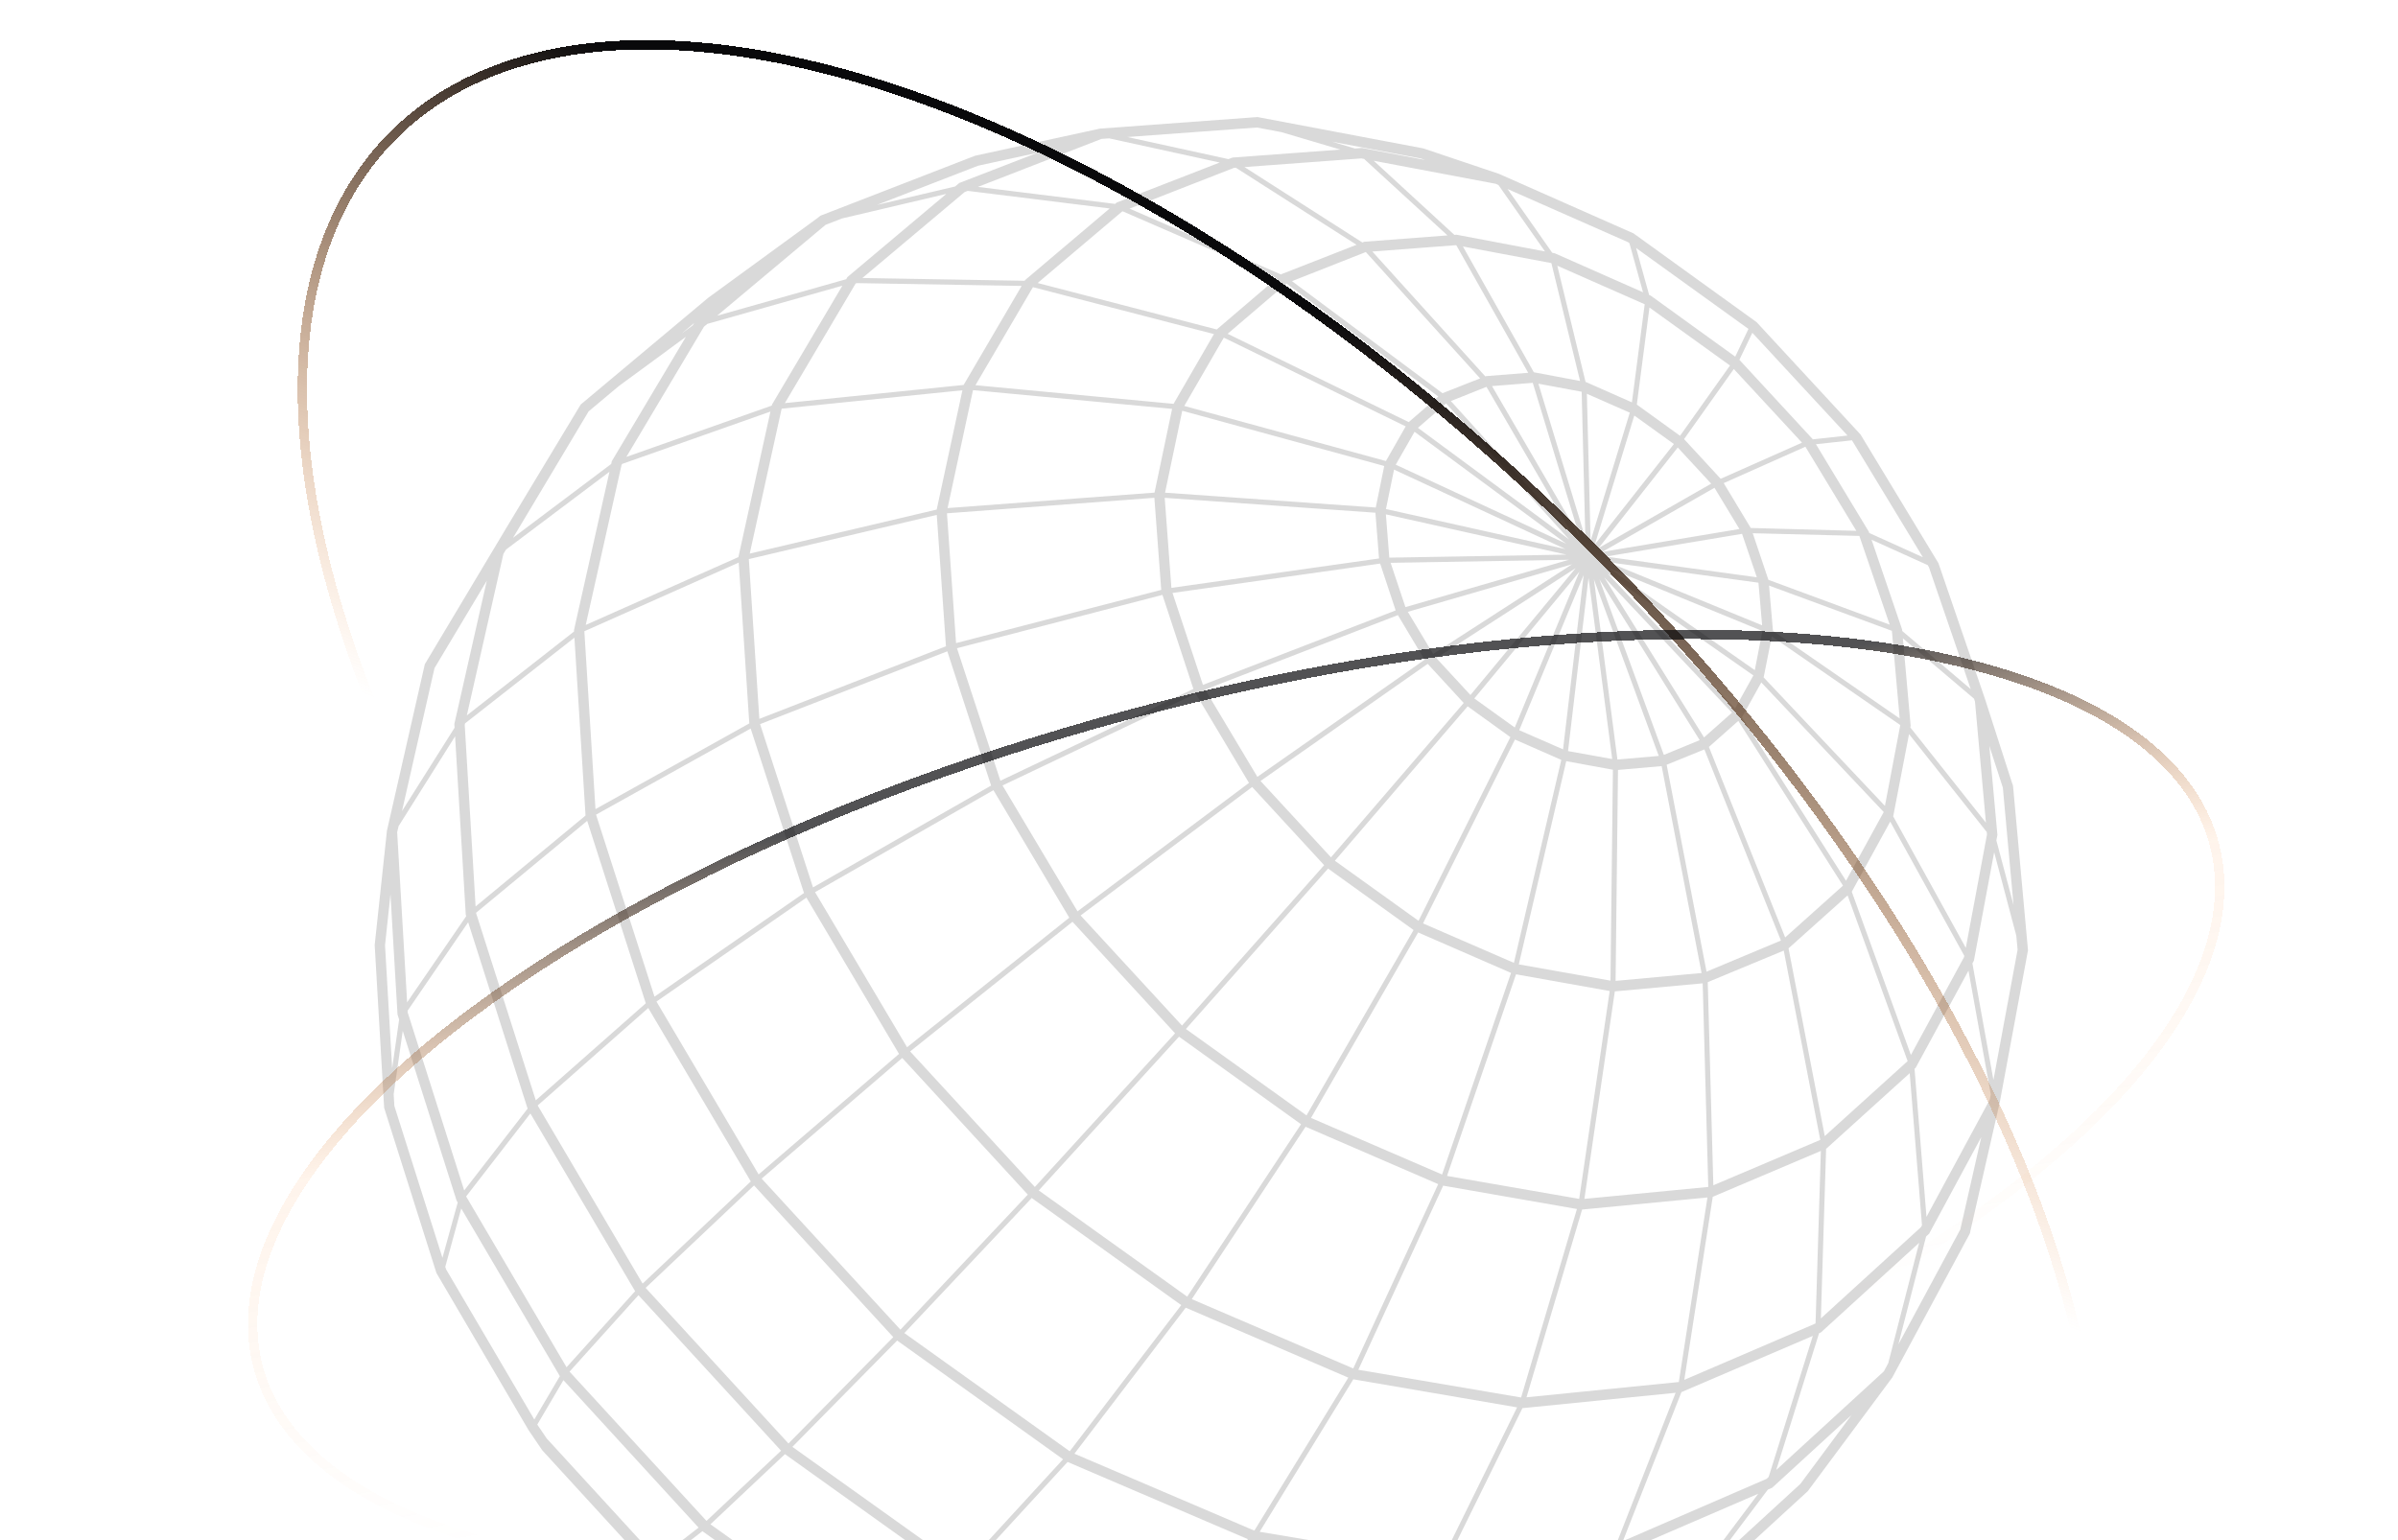 <svg width="512" height="329" viewBox="0 0 512 329" fill="none" xmlns="http://www.w3.org/2000/svg">
<path d="M84.863 216.514L84.871 216.652L85.217 217.751L83.731 228.163L82.208 201.889L83.37 190.99L84.863 216.514ZM204.822 39.079L203.942 39.822L187.259 43.758L187.736 43.569L208.82 35.398L221.497 32.633L204.822 39.079ZM290.796 31.599L289.295 31.716L284.395 30.261L303.336 33.84L304.267 34.161L290.796 31.599ZM224.015 368.803L224.795 369.13L256.132 374.289L241.78 375.766L211.785 370.84L224.015 368.803ZM206.994 370.055L174.365 356.201L185.405 352.337L185.499 352.403L222.118 367.995L208.387 370.28L206.994 370.055ZM114.714 304.257L120.299 294.769L149.154 326.267L140.56 332.903L139.709 332.299L116.742 307.24L114.714 304.257ZM98.479 258.104L119.534 293.917L114.079 303.173L95.239 271.092L95.073 270.561L98.479 258.104ZM97.447 256.293L97.483 256.409L97.729 256.824L94.467 268.64L84.2 236.203L84.055 233.693L85.989 220.167L97.447 256.293ZM147.906 69.493L145.525 71.247L148.202 68.999L147.906 69.493ZM235.185 29.664L236.809 29.548L260.418 34.714L238.432 43.256L238.086 43.547L208.798 39.916L235.185 29.664ZM387.066 93.832L371.379 76.85L374.143 71.072L394.469 93.024L387.066 93.832ZM420.77 147.173L406.151 134.767L406.122 134.44L399.599 115.275L411.577 120.688L411.844 121.132L417.523 137.7L420.77 147.173ZM427.632 168.223L429.912 193.296L426.246 179.493L426.441 178.482L426.47 178.329L424.745 159.302L427.632 168.223ZM425.618 230.659L421.13 205.76L421.448 205.178L425.777 182.011L430.503 199.837L430.778 202.857L425.618 230.659ZM333.259 355.561L313.07 364.365L324.702 357.409L325.777 357.299L325.943 357.278L342.834 349.922L333.259 355.561ZM267.879 373.067L286.445 361.309L287 361.403L322.082 357.685L305.082 367.85L301.301 369.494L267.879 373.067ZM97.166 157.265L99.439 195.224L99.446 195.363L99.547 195.661L86.927 214.069L84.798 177.747L85.094 176.459L97.166 157.265ZM103.934 124.028L97.043 154.471L97.007 154.624L97.058 155.424L85.83 173.229L92.772 142.691L103.934 124.028ZM164.913 86.265L164.826 86.418L164.776 86.629L133.734 97.586L150.308 69.77L151.023 69.173L179.856 61.017L164.913 86.265ZM218.135 61.068L205.746 82.219L167.575 86.097L182.649 60.617L182.836 60.464L218.135 61.068ZM291.293 51.63L290.889 51.791L265.707 35.681L290.673 33.833L291.257 33.95L309.051 50.277L291.293 51.63ZM350.808 62.428L331.982 54.104L331.426 53.995L321.88 40.367L347.597 51.718L347.9 51.944L350.808 62.428ZM370.491 76.173L352.474 63.163L352.114 63.003L349.328 52.969L373.313 70.25L370.491 76.173ZM410.134 262.106L388.776 281.584L389.894 245.328L389.974 245.299L407.746 229.204L410.365 261.677L410.134 262.106ZM377.173 315.855L346.507 329.148L359.004 297.323L387.058 285.317L377.628 315.44L377.173 315.855ZM112.622 236.698L112.65 236.778L99.114 254.255L87.05 216.245L87.028 215.859L99.958 196.971L112.622 236.698ZM122.579 134.454L122.55 134.614L122.565 134.876L99.677 152.79L107.484 118.294L108.04 117.377L130.127 100.759L122.579 134.454ZM157.683 118.862L157.654 118.985L125.061 133.472L132.702 99.325L132.847 99.078L164.494 87.902L157.683 118.862ZM424.247 178.22L419.723 202.435L404.21 174.335L404.231 174.298L407.601 156.792L424.197 177.704L424.247 178.22ZM395.371 190.444L395.392 190.422L403.582 175.477L419.399 204.138L419.348 204.421L407.998 225.318L395.371 190.444ZM407.277 226.65L389.606 242.643L381.871 202.544L394.483 191.237L407.298 226.613L407.277 226.65ZM387.564 282.698L359.618 294.703L365.693 255.609L388.776 245.808L387.643 282.618L387.564 282.698ZM344.97 329.81L308.914 333.543L325.055 300.75L357.763 297.468L345.107 329.752L344.97 329.81ZM325.38 355.109L288.761 358.98L307.521 335.879L307.666 335.908L343.549 332.19L326.022 354.826L325.38 355.109ZM167.597 310.572L203.891 336.526L186.559 350.445L151.687 325.554L167.597 310.572ZM136.318 276.622L166.767 309.838L150.842 324.834L121.605 292.95L136.318 276.622ZM113.242 237.804L135.603 275.771L120.963 292.011L99.525 255.529L113.242 237.804ZM125.018 174.182L101.546 193.602L99.222 154.813L99.294 154.5L122.644 136.193L125.018 174.182ZM250.259 87.327L246.506 105.212L202.318 108.515L207.744 83.325L250.259 87.327ZM250.569 86.25L208.271 82.27L220.545 61.33L259.191 71.349L250.569 86.25ZM351.161 64.982L348.434 85.937L338.671 81.615L338.541 81.594L332.502 56.753L351.161 64.982ZM367.382 102.258L359.567 93.781L370.188 78.814L384.749 94.545L367.382 102.258ZM373.803 112.764L368.031 103.182L385.471 95.411L396.352 113.375L373.803 112.764ZM377.577 123.839L374.229 113.885L396.994 114.46L403.474 133.414L377.577 123.839ZM405.725 154.886L402.456 172.123L376.56 144.677L378.299 135.917L405.725 154.849V154.886ZM365.816 253.149L364.625 209.762L380.853 203.024L388.646 243.458L365.816 253.149ZM358.449 295.169L325.928 298.429L337.798 258.33L364.56 255.754L358.449 295.169ZM307.644 333.652L268.954 327.155L288.948 294.587L323.915 300.582L307.644 333.652ZM125.371 175.317L137.883 214.281L114.397 235.003L101.632 194.962L125.371 175.317ZM160.28 155.599L171.659 190.728L139.745 212.862L127.262 173.993L160.28 155.599ZM202.261 139.104L211.612 167.779L173.586 189.527L162.286 154.653L202.261 139.104ZM307.99 83.98L275.852 60.049L291.618 53.828L316.021 80.815L307.99 83.98ZM394.144 188.116L371.935 153.176L376.055 145.754L402.197 173.432L394.144 188.116ZM338.289 256.053L344.783 211.741L363.543 210.017L364.734 253.506L338.289 256.053ZM324.774 298.472L290.016 292.55L308.135 253.229L336.694 258.214L324.774 298.472ZM267.821 326.907L229.398 310.478L253.166 279.292L287.88 294.23L267.821 326.907ZM227.941 312.239L266.45 328.734L246.146 352.359L206.59 335.5L227.941 312.239ZM138.41 215.285L160.302 252.327L137.205 274.148L114.801 236.102L138.41 215.285ZM172.179 191.71L191.95 225.093L161.976 250.828L140.163 213.909L172.179 191.71ZM212.11 168.761L228.302 195.996L193.667 223.667L174.026 190.546L212.11 168.761ZM248.195 127.055L254.804 147.144L213.596 166.746L204.324 138.442L248.195 127.055ZM295.551 99.522L293.74 108.399L248.75 105.226L252.423 87.727L295.551 99.522ZM300.133 91.067L295.911 98.467L252.856 86.701L261.298 72.113L300.133 91.067ZM300.775 90.15L262.114 71.291L274.676 60.551L307.096 84.693L300.775 90.15ZM339.609 115.522L338.815 84.104L347.979 88.135L339.609 115.522ZM343.375 120.07L375.449 124.45L376.235 133.552L343.375 120.07ZM364.871 159.528L371.148 153.969L393.502 189.149L381.156 200.216L364.871 159.528ZM337.177 256.053L308.957 251.149L323.684 208.089L343.686 211.661L337.177 256.053ZM288.934 292.273L254.458 277.466L278.753 240.649L307.074 252.902L288.934 292.273ZM228.403 309.961L193.09 284.713L220.285 255.863L252.207 278.74L228.403 309.961ZM191.553 286.307L226.974 311.664L205.558 334.998L169.184 309.015L191.553 286.307ZM160.995 253.186L190.723 285.579L168.347 308.295L137.847 275.058L160.995 253.186ZM192.635 225.959L219.448 255.143L192.253 283.986L162.625 251.723L192.635 225.959ZM228.987 196.869L250.893 220.691L220.949 253.513L194.323 224.562L228.987 196.869ZM255.288 148.134L266.674 167.211L230.062 194.642L214.051 167.757L255.288 148.134ZM335.02 115.202L302.745 91.373L308.755 86.177L335.02 115.202ZM336.016 114.649L309.772 85.654L317.378 82.62L336.016 114.649ZM337.235 114.554L318.561 82.46L327.263 81.768L337.235 114.554ZM340.525 116.271L348.939 88.746L357.395 94.836L340.525 116.271ZM341.333 117.043L358.218 95.578L365.361 103.298L341.333 117.043ZM342.105 117.872L366.061 104.179L371.386 112.983L342.105 117.872ZM371.949 114.016L375.102 123.293L342.834 118.876L371.949 114.016ZM343.541 121.336L376.286 134.775L374.669 143.127L343.541 121.336ZM355.851 163.333L363.904 160.059L380.247 200.878L364.365 207.528L355.851 163.333ZM307.904 250.85L279.915 238.765L302.788 199.153L322.623 207.79L307.904 250.85ZM267.352 168.085L282.721 184.783L252.373 219.039L230.719 195.523L267.352 168.085ZM294.678 120.368L297.99 130.373L256.839 146.271L250.345 126.64L294.678 120.368ZM343.253 122.485L374.366 144.255L370.455 151.306L343.253 122.485ZM345.461 164.439L354.783 163.624L363.305 207.812L344.948 209.493L345.461 164.439ZM334.414 162.569L344.371 164.396L343.859 209.442L324.283 205.971L334.414 162.569ZM298.466 131.377L304.159 140.908L268.463 165.916L257.315 147.275L298.466 131.377ZM300.075 129.667L296.914 120.208L334.984 119.553L300.075 129.667ZM362.901 158.08L355.252 161.23L341.499 123.751L362.901 158.08ZM342.531 123.322L369.799 152.208L363.832 157.498L342.531 123.322ZM304.83 141.781L312.522 150.142L284.179 183.11L269.134 166.797L304.83 141.781ZM305.992 139.671L300.587 130.671L335.669 120.513L305.992 139.671ZM345.338 162.22L340.323 123.751L354.163 161.449L345.338 162.22ZM313.958 148.439L306.67 140.552L336.42 121.343L313.958 148.439ZM339.169 123.388L344.22 162.111L334.796 160.416L339.169 123.388ZM324.37 155.955L338.13 122.798L333.728 160.044L324.37 155.955ZM323.417 155.38L314.78 149.174L337.228 122.1L323.417 155.38ZM302.874 196.665L285.009 183.837L313.359 150.855L322.486 157.432L302.874 196.665ZM323.237 205.644L303.827 197.218L323.461 157.949L333.353 162.293L323.237 205.644ZM278.955 238.226L253.202 219.767L283.558 185.504L301.814 198.63L278.955 238.226ZM334.464 118.454L296.633 119.102L295.904 109.854L334.464 118.454ZM298.004 99.245L302.023 92.217L334.414 116.126L298.004 99.245ZM334.24 117.268L295.919 108.719L297.643 100.3L334.24 117.268ZM253.484 276.935L221.786 254.248L251.73 221.411L277.786 240.111L253.484 276.935ZM338.49 114.896L328.468 81.95L337.704 83.667L338.49 114.896ZM293.667 109.505L294.439 119.277L250.107 125.556L248.678 106.325L293.667 109.505ZM352.178 65.681L369.373 78.065L358.709 93.075L349.48 86.41L352.178 65.681ZM246.47 106.318L247.935 125.985L204.129 137.35L202.188 109.628L246.47 106.318ZM287.058 359.162L247.387 352.585L267.547 329.141L306.273 335.668L287.246 359.14L287.058 359.162ZM403.943 134.775L405.602 153.445L378.537 134.731L378.544 134.702L377.714 125.068L403.921 134.724L403.943 134.775ZM331.239 56.193L337.358 81.368L327.552 79.52L327.501 79.527L312.349 52.642L331.217 56.185L331.239 56.193ZM310.934 52.373L326.289 79.622L317.248 80.335L317.125 80.386L293.011 53.719L310.869 52.365L310.934 52.373ZM200.009 109.97L201.972 138.027L162.128 153.532L159.884 119.407L200.009 109.97ZM157.726 120.157L159.985 154.507L127.139 172.807L124.765 134.818L157.726 120.157ZM225.401 366.984L187.663 350.94L204.865 337.152L244.255 353.96L225.617 367.02L225.401 366.984ZM263.867 35.82L289.634 52.278L273.63 58.543L273.529 58.63L241.174 44.558L263.47 35.849L263.867 35.82ZM239.709 45.133L272.605 59.416L259.79 70.367L221.548 60.442L239.565 45.191L239.709 45.133ZM205.486 83.354L199.995 108.835L160.078 118.236L166.89 87.283L205.486 83.354ZM227.176 367.275L245.453 354.469L245.496 354.484L284.807 361.032L265.39 373.336L264.545 373.423L227.176 367.275ZM358.543 340.659L328.064 353.938L345.071 332.03L345.36 332.001L375.413 319.027L360.556 338.818L358.543 340.659ZM379.244 313.956L388.393 284.75L388.769 284.589L409.766 265.431L403.156 291.16L402.226 292.892L379.244 313.956ZM411.324 259.894L408.777 228.272L409.023 228.047L420.293 207.31L425.048 233.715L424.832 234.872L411.324 259.894ZM421.679 149.829L424.017 175.703L407.875 155.366L407.947 155.002L406.288 136.339L421.469 149.218L421.679 149.829ZM206.619 40.767L236.931 44.522L219.015 59.693L218.871 59.816L218.777 59.969L184.135 59.372L205.955 41.022L206.619 40.767ZM130.559 83.769L132.183 82.416L146.455 71.931L130.632 98.489L130.495 99.093L109.54 114.86L125.682 87.858L130.559 83.769ZM172.576 355.444L164.473 349.965L141.498 333.572L149.977 327.024L184.301 351.551L172.85 355.561L172.576 355.444ZM384.418 316.91L368.262 331.739L364.993 334.736L377.455 318.147L378.378 317.747L395.32 302.219L384.418 316.91ZM418.554 262.572L411.332 275.982L405.328 287.129L411.245 264.078L411.887 263.496L423.028 242.854L418.554 262.572ZM395.428 94.057L410.56 119.014L399.108 113.834L399.022 113.572L387.722 94.873L395.407 94.043L395.428 94.057ZM319.355 39.254L319.932 39.509L329.875 53.704L310.992 50.132L310.53 50.168L293.307 34.335L319.355 39.254ZM273.579 28.216L286.17 31.949L263.146 33.651L262.287 33.986L240.698 29.264L268.37 27.234L273.579 28.216ZM176.263 48.022L179.77 46.661L202.059 41.408L180.953 59.161L180.672 59.634L153.101 67.434L176.263 48.022ZM171.443 357.35L206.258 372.15L241.715 378L264.48 375.664L264.618 375.65H264.625L301.871 371.67L334.19 357.569C334.197 357.569 334.197 357.569 334.197 357.561L359.647 342.602L359.755 342.551L385.976 318.482L403.921 294.339L403.979 294.281L420.56 263.496C420.647 263.336 420.676 263.154 420.683 262.979L426.924 235.65L426.932 235.621L426.968 235.461V235.454L432.971 203.119L433 202.966L429.811 167.903C429.796 167.743 429.746 167.59 429.674 167.459L423.8 149.225L413.886 120.295L397.247 92.806L375.059 68.809L348.78 49.848L320.12 37.166H320.105L320.033 37.129L303.957 31.716L303.863 31.694C303.848 31.694 303.834 31.68 303.812 31.68L268.492 25L234.861 27.467L208.271 33.244L208.17 33.28C208.148 33.288 208.127 33.288 208.105 33.295L175.577 45.912L175.303 46.013V46.021L175.137 46.086L174.603 46.53L151.189 63.614C151.182 63.614 151.182 63.614 151.182 63.622L139.139 73.706L124.022 86.367L123.993 86.389L123.849 86.629L108.48 112.124L90.802 141.694L90.708 141.847L82.619 177.405L82.583 177.558L82.59 177.667L80 201.831L82.013 236.473L82.02 236.611L93.183 271.885L112.845 305.428L115.768 309.736L137.357 333.31L163.224 351.792L171.443 357.35Z" fill="#D9D9D9"/>
<g filter="url(#filter0_d_2049_12317)">
<ellipse cx="256" cy="201" rx="118.704" ry="243.335" transform="rotate(-45 256 201)" stroke="url(#paint0_linear_2049_12317)" stroke-width="2" shape-rendering="crispEdges"/>
</g>
<g filter="url(#filter1_d_2049_12317)">
<ellipse cx="263.941" cy="236.099" rx="86.575" ry="216.161" transform="rotate(-105 263.941 236.099)" stroke="url(#paint1_linear_2049_12317)" stroke-width="2" shape-rendering="crispEdges"/>
</g>
<defs>
<filter id="filter0_d_2049_12317" x="55.513" y="0.513" width="400.975" height="400.975" filterUnits="userSpaceOnUse" color-interpolation-filters="sRGB">
<feFlood flood-opacity="0" result="BackgroundImageFix"/>
<feColorMatrix in="SourceAlpha" type="matrix" values="0 0 0 0 0 0 0 0 0 0 0 0 0 0 0 0 0 0 127 0" result="hardAlpha"/>
<feOffset/>
<feGaussianBlur stdDeviation="4"/>
<feComposite in2="hardAlpha" operator="out"/>
<feColorMatrix type="matrix" values="0 0 0 0 0.992 0 0 0 0 0.729 0 0 0 0 0.455 0 0 0 0.24 0"/>
<feBlend mode="normal" in2="BackgroundImageFix" result="effect1_dropShadow_2049_12317"/>
<feBlend mode="normal" in="SourceGraphic" in2="effect1_dropShadow_2049_12317" result="shape"/>
</filter>
<filter id="filter1_d_2049_12317" x="44.928" y="126.474" width="438.026" height="219.249" filterUnits="userSpaceOnUse" color-interpolation-filters="sRGB">
<feFlood flood-opacity="0" result="BackgroundImageFix"/>
<feColorMatrix in="SourceAlpha" type="matrix" values="0 0 0 0 0 0 0 0 0 0 0 0 0 0 0 0 0 0 127 0" result="hardAlpha"/>
<feOffset/>
<feGaussianBlur stdDeviation="4"/>
<feComposite in2="hardAlpha" operator="out"/>
<feColorMatrix type="matrix" values="0 0 0 0 0.992 0 0 0 0 0.729 0 0 0 0 0.455 0 0 0 0.24 0"/>
<feBlend mode="normal" in2="BackgroundImageFix" result="effect1_dropShadow_2049_12317"/>
<feBlend mode="normal" in="SourceGraphic" in2="effect1_dropShadow_2049_12317" result="shape"/>
</filter>
<linearGradient id="paint0_linear_2049_12317" x1="321.407" y1="19.627" x2="187.057" y2="81.145" gradientUnits="userSpaceOnUse">
<stop stop-color="#09090B"/>
<stop offset="1" stop-color="#FB923C" stop-opacity="0"/>
</linearGradient>
<linearGradient id="paint1_linear_2049_12317" x1="345.488" y1="144.648" x2="209.085" y2="132.891" gradientUnits="userSpaceOnUse">
<stop stop-color="#09090B" stop-opacity="0.7"/>
<stop offset="0.395" stop-color="#FB923C" stop-opacity="0.1"/>
<stop offset="1" stop-color="#FB923C" stop-opacity="0"/>
</linearGradient>
</defs>
</svg>

